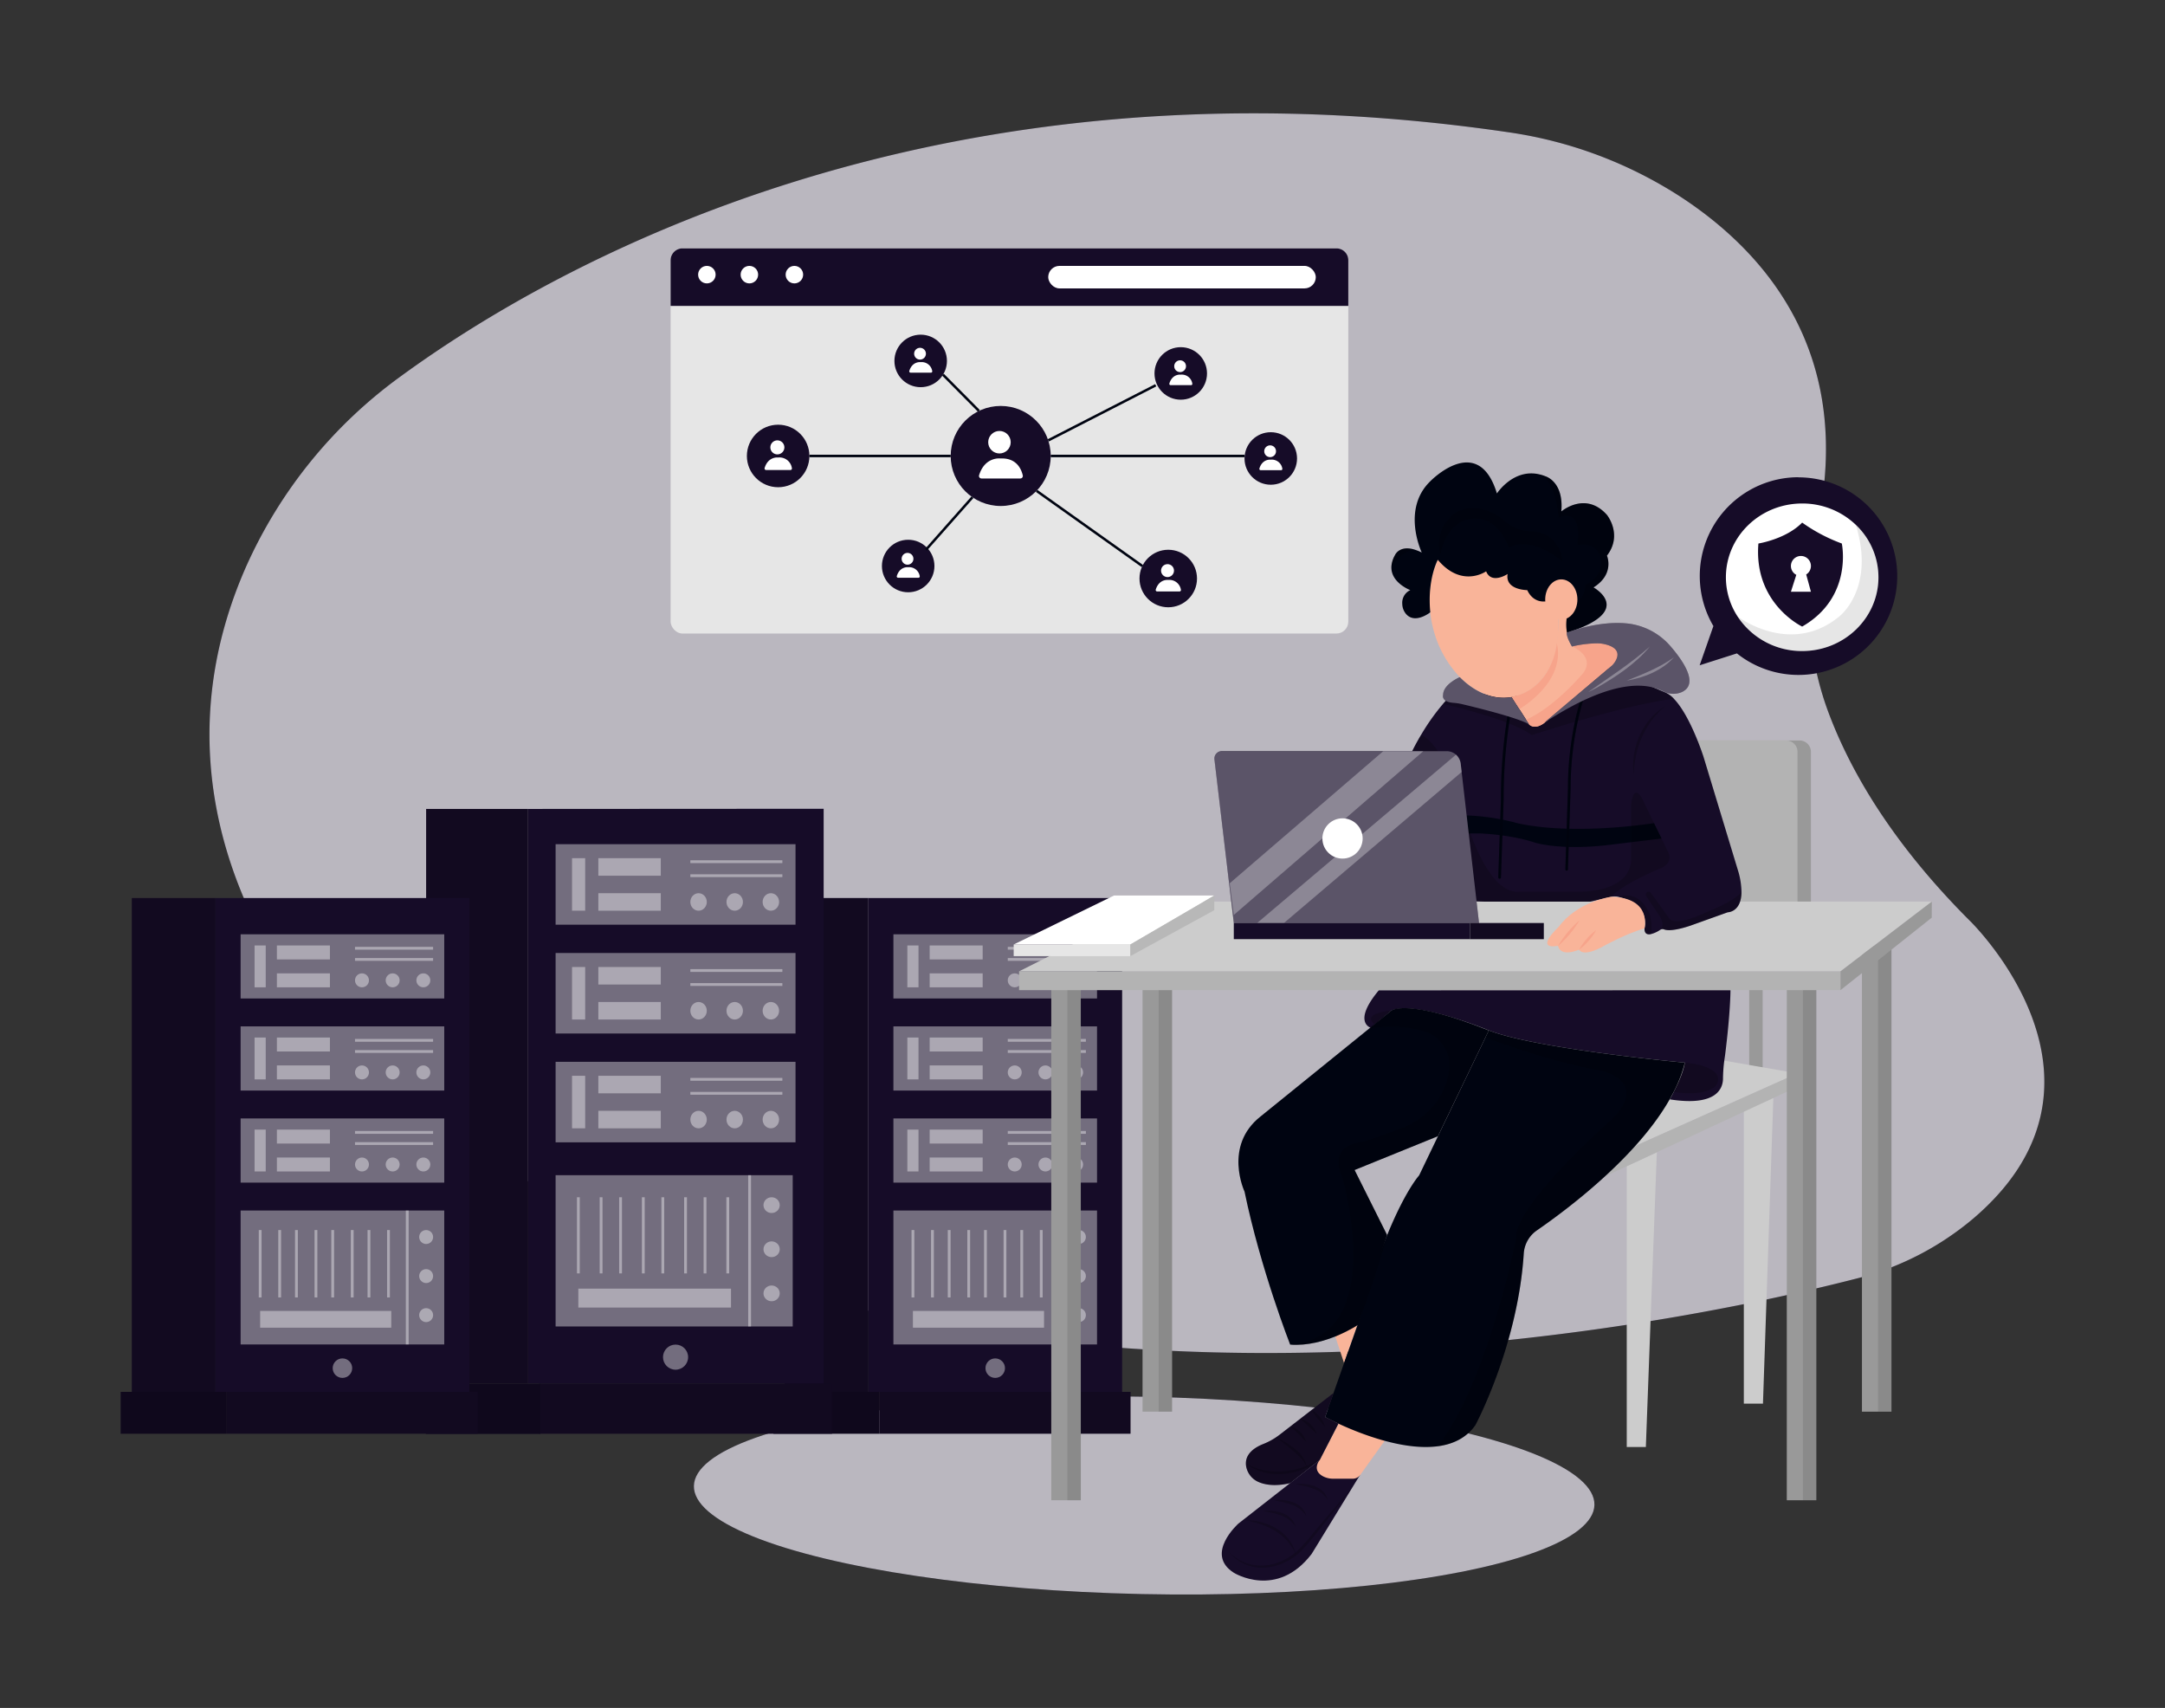 <svg xmlns="http://www.w3.org/2000/svg" width="865.76" height="682.89" viewBox="0 0 865.76 682.89"><rect x="0" y="0" width="865.76" height="682.89" fill="#333333" stroke="none"/><ellipse cx="457.57" cy="597.95" rx="39.46" ry="180.1" transform="translate(-149.94 1042.75) rotate(-88.79)" fill="#160C28"/><ellipse cx="457.57" cy="597.95" rx="39.46" ry="180.1" transform="translate(-149.94 1042.75) rotate(-88.79)" fill="#fff" opacity="0.7"/><path d="M137.8,419.74S50,336.9,98.25,226.91a189.15,189.15,0,0,1,62-76.45c60.36-44.07,213.1-131.27,442.87-97.59a171.46,171.46,0,0,1,69.2,26c33.72,22.12,69.47,62.76,54.26,132.39-5.37,24.61-4.16,50.28,4.7,73.86,8.78,23.37,25.4,52,56.36,82.95,0,0,66,63.71,1.79,118.85a117.08,117.08,0,0,1-47.39,24.38C662.06,531.78,338.57,599.77,137.8,419.74Z" fill="#160C28"/><path d="M137.8,419.74S50,336.9,98.25,226.91a189.15,189.15,0,0,1,62-76.45c60.36-44.07,213.1-131.27,442.87-97.59a171.46,171.46,0,0,1,69.2,26c33.72,22.12,69.47,62.76,54.26,132.39-5.37,24.61-4.16,50.28,4.7,73.86,8.78,23.37,25.4,52,56.36,82.95,0,0,66,63.71,1.79,118.85a117.08,117.08,0,0,1-47.39,24.38C662.06,531.78,338.57,599.77,137.8,419.74Z" fill="#fff" opacity="0.7"/><path d="M719.17,190.81a39.49,39.49,0,0,0-34,59.51L679.67,266l14.9-4.75a39.5,39.5,0,1,0,24.6-70.39Z" fill="#160C28"/><rect x="313.75" y="359.06" width="33.47" height="197.45" fill="#160C28"/><rect x="313.75" y="359.06" width="33.47" height="197.45" opacity="0.2"/><rect x="347.22" y="359.06" width="101.51" height="197.45" fill="#160C28"/><rect x="309.29" y="556.51" width="42.39" height="16.73" fill="#160C28"/><rect x="309.29" y="556.51" width="42.39" height="16.73" opacity="0.3"/><rect x="351.68" y="556.51" width="100.4" height="16.73" fill="#160C28"/><rect x="351.68" y="556.51" width="100.4" height="16.73" opacity="0.2"/><circle cx="397.98" cy="547.03" r="3.9" fill="#fff" opacity="0.4"/><rect x="357.26" y="484" width="81.43" height="53.55" fill="#fff" opacity="0.4"/><g opacity="0.4"><rect x="423.33" y="484" width="1.12" height="53.55" fill="#fff"/></g><g opacity="0.4"><rect x="364.51" y="491.81" width="1.12" height="26.95" fill="#fff"/></g><g opacity="0.4"><rect x="372.32" y="491.81" width="1.12" height="26.95" fill="#fff"/></g><g opacity="0.4"><rect x="379.01" y="491.81" width="1.12" height="26.95" fill="#fff"/></g><g opacity="0.4"><rect x="386.82" y="491.81" width="1.12" height="26.95" fill="#fff"/></g><g opacity="0.4"><rect x="393.51" y="491.81" width="1.12" height="26.95" fill="#fff"/></g><g opacity="0.4"><rect x="401.32" y="491.81" width="1.12" height="26.95" fill="#fff"/></g><g opacity="0.4"><rect x="408.02" y="491.81" width="1.12" height="26.95" fill="#fff"/></g><g opacity="0.4"><rect x="415.82" y="491.81" width="1.12" height="26.95" fill="#fff"/></g><rect x="365.07" y="524.16" width="52.43" height="6.69" fill="#fff" opacity="0.4"/><circle cx="431.44" cy="510.22" r="2.79" fill="#fff" opacity="0.41"/><circle cx="431.44" cy="525.83" r="2.79" fill="#fff" opacity="0.41"/><circle cx="431.44" cy="494.6" r="2.79" fill="#fff" opacity="0.41"/><rect x="357.26" y="447.19" width="81.43" height="25.66" fill="#fff" opacity="0.4"/><rect x="362.84" y="451.65" width="4.46" height="16.73" fill="#fff" opacity="0.4"/><rect x="371.76" y="451.65" width="21.2" height="5.58" fill="#fff" opacity="0.4"/><rect x="371.76" y="462.81" width="21.2" height="5.58" fill="#fff" opacity="0.4"/><g opacity="0.4"><rect x="403" y="452.21" width="31.23" height="1.12" fill="#fff"/></g><g opacity="0.4"><rect x="403" y="456.67" width="31.23" height="1.12" fill="#fff"/></g><rect x="357.26" y="410.38" width="81.43" height="25.66" fill="#fff" opacity="0.4"/><rect x="362.84" y="414.84" width="4.46" height="16.73" fill="#fff" opacity="0.4"/><rect x="371.76" y="414.84" width="21.2" height="5.58" fill="#fff" opacity="0.4"/><rect x="371.76" y="425.99" width="21.2" height="5.58" fill="#fff" opacity="0.4"/><g opacity="0.4"><rect x="403" y="415.4" width="31.23" height="1.12" fill="#fff"/></g><g opacity="0.4"><rect x="403" y="419.86" width="31.23" height="1.12" fill="#fff"/></g><rect x="357.26" y="373.56" width="81.43" height="25.66" fill="#fff" opacity="0.4"/><rect x="362.84" y="378.03" width="4.46" height="16.73" fill="#fff" opacity="0.4"/><rect x="371.76" y="378.03" width="21.2" height="5.58" fill="#fff" opacity="0.4"/><rect x="371.76" y="389.18" width="21.2" height="5.58" fill="#fff" opacity="0.4"/><g opacity="0.4"><rect x="403" y="378.58" width="31.23" height="1.12" fill="#fff"/></g><g opacity="0.4"><rect x="403" y="383.05" width="31.23" height="1.12" fill="#fff"/></g><circle cx="418.06" cy="391.97" r="2.79" fill="#fff" opacity="0.4"/><circle cx="430.33" cy="391.97" r="2.79" fill="#fff" opacity="0.4"/><circle cx="405.78" cy="391.97" r="2.79" fill="#fff" opacity="0.4"/><circle cx="418.06" cy="428.78" r="2.79" fill="#fff" opacity="0.4"/><circle cx="430.33" cy="428.78" r="2.79" fill="#fff" opacity="0.4"/><circle cx="405.78" cy="428.78" r="2.79" fill="#fff" opacity="0.4"/><circle cx="418.06" cy="465.6" r="2.79" fill="#fff" opacity="0.4"/><circle cx="430.33" cy="465.6" r="2.79" fill="#fff" opacity="0.4"/><circle cx="405.78" cy="465.6" r="2.79" fill="#fff" opacity="0.4"/><rect x="170.41" y="323.44" width="40.75" height="229.73" fill="#160C28"/><rect x="170.41" y="323.44" width="40.75" height="229.73" opacity="0.2"/><polygon points="211.16 323.44 329.37 323.37 329.37 553.16 211.16 553.16 211.16 323.44" fill="#160C28"/><rect x="215.59" y="553.17" width="117.13" height="20.08" fill="#160C28"/><rect x="215.59" y="553.17" width="117.13" height="20.08" opacity="0.2"/><rect x="170.31" y="553.23" width="45.74" height="20.08" fill="#160C28"/><rect x="170.31" y="553.23" width="45.74" height="20.08" opacity="0.3"/><rect x="222.18" y="337.53" width="95.94" height="32.19" fill="#fff" opacity="0.4"/><rect x="222.18" y="381.04" width="95.94" height="32.19" fill="#fff" opacity="0.4"/><rect x="228.75" y="386.64" width="5.26" height="20.99" fill="#fff" opacity="0.4"/><rect x="239.27" y="386.64" width="24.97" height="7" fill="#fff" opacity="0.4"/><rect x="239.27" y="400.63" width="24.97" height="7" fill="#fff" opacity="0.4"/><g opacity="0.4"><rect x="276.06" y="387.48" width="36.8" height="1.12" fill="#fff"/></g><g opacity="0.4"><rect x="276.06" y="393.08" width="36.8" height="1.12" fill="#fff"/></g><rect x="222.18" y="424.55" width="95.94" height="32.19" fill="#fff" opacity="0.4"/><rect x="228.75" y="430.14" width="5.26" height="20.99" fill="#fff" opacity="0.4"/><rect x="239.27" y="430.14" width="24.97" height="7" fill="#fff" opacity="0.4"/><rect x="239.27" y="444.14" width="24.97" height="7" fill="#fff" opacity="0.4"/><g opacity="0.4"><rect x="276.06" y="430.99" width="36.8" height="1.12" fill="#fff"/></g><g opacity="0.4"><rect x="276.06" y="436.58" width="36.8" height="1.12" fill="#fff"/></g><rect x="222.18" y="469.88" width="94.82" height="60.48" fill="#fff" opacity="0.4"/><g opacity="0.4"><rect x="299.2" y="469.88" width="1.12" height="60.48" fill="#fff"/></g><g opacity="0.4"><rect x="230.72" y="478.7" width="1.12" height="30.44" fill="#fff"/></g><g opacity="0.4"><rect x="239.81" y="478.7" width="1.12" height="30.44" fill="#fff"/></g><g opacity="0.4"><rect x="247.6" y="478.7" width="1.12" height="30.44" fill="#fff"/></g><g opacity="0.4"><rect x="256.69" y="478.7" width="1.12" height="30.44" fill="#fff"/></g><g opacity="0.4"><rect x="264.49" y="478.7" width="1.12" height="30.44" fill="#fff"/></g><g opacity="0.4"><rect x="273.58" y="478.7" width="1.12" height="30.44" fill="#fff"/></g><g opacity="0.4"><rect x="281.37" y="478.7" width="1.12" height="30.44" fill="#fff"/></g><g opacity="0.4"><rect x="290.47" y="478.7" width="1.12" height="30.44" fill="#fff"/></g><rect x="231.27" y="515.24" width="61.05" height="7.56" fill="#fff" opacity="0.4"/><ellipse cx="308.56" cy="499.49" rx="3.25" ry="3.15" fill="#fff" opacity="0.4"/><ellipse cx="308.56" cy="517.13" rx="3.25" ry="3.15" fill="#fff" opacity="0.4"/><ellipse cx="308.56" cy="481.85" rx="3.25" ry="3.15" fill="#fff" opacity="0.4"/><circle cx="270.15" cy="542.63" r="5.02" fill="#fff" opacity="0.4"/><rect x="52.72" y="359.06" width="33.47" height="197.45" fill="#160C28"/><rect x="52.72" y="359.06" width="33.47" height="197.45" opacity="0.2"/><rect x="86.18" y="359.06" width="101.51" height="197.45" fill="#160C28"/><rect x="48.26" y="556.51" width="42.39" height="16.73" fill="#160C28"/><rect x="48.26" y="556.51" width="42.39" height="16.73" opacity="0.3"/><rect x="90.65" y="556.51" width="100.4" height="16.73" fill="#160C28"/><rect x="90.65" y="556.51" width="100.4" height="16.73" opacity="0.2"/><circle cx="136.94" cy="547.03" r="3.9" fill="#fff" opacity="0.4"/><rect x="96.22" y="484" width="81.43" height="53.55" fill="#fff" opacity="0.4"/><g opacity="0.4"><rect x="162.29" y="484" width="1.12" height="53.55" fill="#fff"/></g><g opacity="0.4"><rect x="103.48" y="491.81" width="1.12" height="26.95" fill="#fff"/></g><g opacity="0.4"><rect x="111.28" y="491.81" width="1.12" height="26.95" fill="#fff"/></g><g opacity="0.4"><rect x="117.98" y="491.81" width="1.12" height="26.95" fill="#fff"/></g><g opacity="0.4"><rect x="125.79" y="491.81" width="1.12" height="26.95" fill="#fff"/></g><g opacity="0.4"><rect x="132.48" y="491.81" width="1.12" height="26.95" fill="#fff"/></g><g opacity="0.4"><rect x="140.29" y="491.81" width="1.12" height="26.95" fill="#fff"/></g><g opacity="0.4"><rect x="146.98" y="491.81" width="1.12" height="26.95" fill="#fff"/></g><g opacity="0.4"><rect x="154.79" y="491.81" width="1.12" height="26.95" fill="#fff"/></g><rect x="104.03" y="524.16" width="52.43" height="6.69" fill="#fff" opacity="0.4"/><circle cx="170.41" cy="510.22" r="2.79" fill="#fff" opacity="0.41"/><circle cx="170.41" cy="525.83" r="2.79" fill="#fff" opacity="0.41"/><circle cx="170.41" cy="494.6" r="2.79" fill="#fff" opacity="0.41"/><rect x="96.22" y="447.19" width="81.43" height="25.66" fill="#fff" opacity="0.4"/><rect x="101.8" y="451.65" width="4.46" height="16.73" fill="#fff" opacity="0.4"/><rect x="110.73" y="451.65" width="21.2" height="5.58" fill="#fff" opacity="0.4"/><rect x="110.73" y="462.81" width="21.2" height="5.58" fill="#fff" opacity="0.4"/><g opacity="0.4"><rect x="141.96" y="452.21" width="31.23" height="1.12" fill="#fff"/></g><g opacity="0.4"><rect x="141.96" y="456.67" width="31.23" height="1.12" fill="#fff"/></g><rect x="96.22" y="410.38" width="81.43" height="25.66" fill="#fff" opacity="0.4"/><rect x="101.8" y="414.84" width="4.46" height="16.73" fill="#fff" opacity="0.4"/><rect x="110.73" y="414.84" width="21.2" height="5.58" fill="#fff" opacity="0.4"/><rect x="110.73" y="425.99" width="21.2" height="5.58" fill="#fff" opacity="0.4"/><g opacity="0.4"><rect x="141.96" y="415.4" width="31.23" height="1.12" fill="#fff"/></g><g opacity="0.4"><rect x="141.96" y="419.86" width="31.23" height="1.12" fill="#fff"/></g><rect x="96.22" y="373.56" width="81.43" height="25.66" fill="#fff" opacity="0.4"/><rect x="101.8" y="378.03" width="4.46" height="16.73" fill="#fff" opacity="0.4"/><rect x="110.73" y="378.03" width="21.2" height="5.58" fill="#fff" opacity="0.4"/><rect x="110.73" y="389.18" width="21.2" height="5.58" fill="#fff" opacity="0.4"/><g opacity="0.4"><rect x="141.96" y="378.58" width="31.23" height="1.12" fill="#fff"/></g><g opacity="0.4"><rect x="141.96" y="383.05" width="31.23" height="1.12" fill="#fff"/></g><circle cx="157.02" cy="391.97" r="2.79" fill="#fff" opacity="0.4"/><circle cx="169.29" cy="391.97" r="2.79" fill="#fff" opacity="0.4"/><circle cx="144.75" cy="391.97" r="2.79" fill="#fff" opacity="0.4"/><circle cx="157.02" cy="428.78" r="2.79" fill="#fff" opacity="0.4"/><circle cx="169.29" cy="428.78" r="2.79" fill="#fff" opacity="0.4"/><circle cx="144.75" cy="428.78" r="2.79" fill="#fff" opacity="0.4"/><circle cx="157.02" cy="465.6" r="2.79" fill="#fff" opacity="0.4"/><circle cx="169.29" cy="465.6" r="2.79" fill="#fff" opacity="0.4"/><circle cx="144.75" cy="465.6" r="2.79" fill="#fff" opacity="0.4"/><ellipse cx="293.8" cy="360.63" rx="3.29" ry="3.5" fill="#fff" opacity="0.4"/><ellipse cx="308.26" cy="360.63" rx="3.29" ry="3.5" fill="#fff" opacity="0.4"/><ellipse cx="279.35" cy="360.63" rx="3.29" ry="3.5" fill="#fff" opacity="0.4"/><rect x="228.75" y="343.13" width="5.26" height="20.99" fill="#fff" opacity="0.4"/><rect x="239.27" y="343.13" width="24.97" height="7" fill="#fff" opacity="0.4"/><rect x="239.27" y="357.13" width="24.97" height="7" fill="#fff" opacity="0.4"/><g opacity="0.4"><rect x="276.06" y="343.97" width="36.8" height="1.12" fill="#fff"/></g><g opacity="0.4"><rect x="276.06" y="349.57" width="36.8" height="1.12" fill="#fff"/></g><ellipse cx="293.8" cy="404.13" rx="3.29" ry="3.5" fill="#fff" opacity="0.4"/><ellipse cx="308.26" cy="404.13" rx="3.29" ry="3.5" fill="#fff" opacity="0.4"/><ellipse cx="279.35" cy="404.13" rx="3.29" ry="3.5" fill="#fff" opacity="0.4"/><ellipse cx="293.8" cy="447.64" rx="3.29" ry="3.5" fill="#fff" opacity="0.4"/><ellipse cx="308.26" cy="447.64" rx="3.29" ry="3.5" fill="#fff" opacity="0.4"/><ellipse cx="279.35" cy="447.64" rx="3.29" ry="3.5" fill="#fff" opacity="0.4"/><path d="M751.17,230.81c0,16.29-13.66,29.5-30.5,29.5a30.7,30.7,0,0,1-25.85-13.85,28.62,28.62,0,0,1-4.65-15.65c0-16.29,13.66-29.5,30.5-29.5a30.92,30.92,0,0,1,21.44,8.52h0A28.91,28.91,0,0,1,751.17,230.81Z" fill="#fff"/><path d="M751.17,230.81c0,16.29-13.66,29.5-30.5,29.5a30.7,30.7,0,0,1-25.85-13.85s21.07,16.16,40.71,0c0,0,14.52-11.1,6.58-36.62A28.91,28.91,0,0,1,751.17,230.81Z" opacity="0.1"/><path d="M703.17,217.31s11-1.72,17.5-8.36a66.93,66.93,0,0,0,15.85,8.36s4.65,21.43-15.85,33.21C720.67,250.52,701.17,241.31,703.17,217.31Z" fill="#160C28"/><path d="M724.17,226.31a4,4,0,1,0-5.85,3.53l-2.15,6.75h8l-1.89-6.9A4,4,0,0,0,724.17,226.31Z" fill="#fff"/><rect x="699.49" y="393.74" width="5.37" height="37.57" fill="#999"/><polygon points="650.52 466.3 650.52 578.56 658.16 578.56 662.55 460.7 650.52 466.3" fill="#ccc"/><polygon points="697.34 444.2 697.34 561.21 704.99 561.21 709.15 438.83 697.34 444.2" fill="#ccc"/><polygon points="653.86 458.23 718.81 429.17 689.48 424.08 655.64 409.56 653.86 458.23" fill="#ccc"/><path d="M641.77,470.37l77-35.83v-5.37l-64.95,29.05S646.3,466.48,641.77,470.37Z" fill="#b3b3b3"/><path d="M679.09,296.06h40.53a4.55,4.55,0,0,1,4.55,4.55V368a0,0,0,0,1,0,0H679.09a0,0,0,0,1,0,0V296.06A0,0,0,0,1,679.09,296.06Z" fill="#999"/><rect x="420.39" y="391.6" width="11.81" height="208.25" fill="#999"/><rect x="426.83" y="391.6" width="5.37" height="208.25" opacity="0.1"/><rect x="456.89" y="392.13" width="11.81" height="172.29" fill="#999"/><rect x="463.33" y="392.13" width="5.37" height="172.29" opacity="0.1"/><rect x="714.52" y="391.6" width="11.81" height="208.25" fill="#999"/><rect x="720.96" y="391.6" width="5.37" height="208.25" opacity="0.1"/><rect x="744.57" y="378.18" width="11.81" height="186.25" fill="#999"/><rect x="751.01" y="378.18" width="5.37" height="186.25" opacity="0.1"/><path d="M673.73,296.06h40.53a4.55,4.55,0,0,1,4.55,4.55V368a0,0,0,0,1,0,0H673.73a0,0,0,0,1,0,0V296.06A0,0,0,0,1,673.73,296.06Z" fill="#b3b3b3"/><polygon points="407.51 388.38 462.9 360.49 772.51 360.49 735.99 388.38 407.51 388.38" fill="#ccc"/><path d="M527.73,583.75l-32.5,25.42s-13.65,12.15-1.85,19.66c0,0,17.18,10.74,31.13-7.51l19.38-31.64Z" fill="#160C28"/><path d="M491.24,620.25c8.05,8.67,20.57,6.86,28.45-1,3.7-3.78,7-8.33,10.52-12.3,3.08-3.62,7.51-8.78,10.65-12.28-2.81,3.74-7.06,9.09-10,12.81-3.41,4.12-6.73,8.66-10.42,12.54-8.21,8.11-21.45,9.88-29.19.27Z" opacity="0.2"/><path d="M498,607.86c6.44-.09,13.31,2.42,17.35,7.63a15.59,15.59,0,0,1,2.78,5.84l-.74-1.42a7.44,7.44,0,0,0-.8-1.37c-4-6.4-11.44-9.41-18.59-10.68Z" opacity="0.2"/><path d="M505.19,604.14c4.83-.65,11.72.93,12.89,6.4-2.61-4.61-8.09-5.41-12.89-6.4Z" opacity="0.2"/><path d="M509.49,599.85c4.82-.65,11.72.93,12.89,6.4-2.61-4.61-8.1-5.41-12.89-6.4Z" opacity="0.2"/><path d="M518.07,593.41c4.83-.65,11.72.93,12.9,6.39-2.62-4.6-8.1-5.4-12.9-6.39Z" opacity="0.2"/><path d="M535.79,568.18l-8.06,15.57s-3.32,4,1.26,6.48a8.52,8.52,0,0,0,4.06,1H541a3.61,3.61,0,0,0,2.94-1.51l9.76-13.62S540,570.82,535.79,568.18Z" fill="#f9b499"/><polygon points="533.95 534.35 537.47 544.99 542.81 529.78 533.95 534.35" fill="#f9b499"/><path d="M696.4,356.52c0,8.24-5.5,8.24-5.5,8.24l-15,5.37c-6.69,2.23-9.44,1.89-10.51,1.46a1.57,1.57,0,0,0-1.35.11.26.26,0,0,1-.09.05,11.53,11.53,0,0,1-3.82,1.75h0c-2.88.58-2.48-2.31-2.48-2.31a10.91,10.91,0,0,0,.21-1.54,9.9,9.9,0,0,0-5.8-9.36,26,26,0,0,0-4.78-1.69,6.38,6.38,0,0,0-3.07,0l-8.33,1.91H594l-38.38-1.1a98.23,98.23,0,0,1,12.59-65.48,86.8,86.8,0,0,1,8.82-12.47c.72-.84,1.14-1.27,1.14-1.27l2.37-3.43s32,2.14,32.36,1.07,22.16-14,22.16-14l30.76,13a10.53,10.53,0,0,1,3.59,2.6c6.61,6.84,11.81,23.16,11.81,23.16l14,46.16A31,31,0,0,1,696.4,356.52Z" fill="#160C28"/><path d="M661.42,329.11s-30.73,5-53.74.22c-.59-.12-1.17-.27-1.75-.43a89.29,89.29,0,0,0-27.74-2.78l-22.06-.18-1.09,7.3h36.87s12,.39,21.7,3.61c0,0,9.66,3.22,29,1.07l21.82-2.66Z" fill="#000411"/><path d="M669.43,279.34c-20.39,2.59-56.89,14.57-56.89,14.57-8.59-6.44-35.49-12.47-35.49-12.47.72-.84,1.14-1.27,1.14-1.27l2.37-3.43s32,2.14,32.36,1.07,22.16-14,22.16-14l30.76,13A10.53,10.53,0,0,1,669.43,279.34Z" opacity="0.2"/><path d="M605.73,278.44c-.41.1-.82.2-1.24.26-7.26,1.28-14.75-1.87-20.74-8A43.14,43.14,0,0,1,573,250.86c-4.58-18.57,2.63-36.33,16.13-39.66s28.13,9,32.72,27.59S619.23,275.12,605.73,278.44Z" fill="#f9b499"/><ellipse cx="624.88" cy="239.17" rx="1.61" ry="3.22" fill="none" stroke="red" stroke-miterlimit="10" stroke-width="0.75"/><path d="M637.23,234.87s17.17,9.45-10.74,18.14a16,16,0,0,1-.53-3.65,15.5,15.5,0,0,1,.53-4.54l-8.58-4.36s-4.67.85-7.18-4.51c0,0-8.93,0-7.85-6.45,0,0-6.44,4.3-8.59-1.07,0,0-9.69,6.88-19.33-4.61,0,0-4.29,7.83-3,21,0,0-6.35,5.08-9.93.38a6.46,6.46,0,0,1-1.28-3.77,5.55,5.55,0,0,1,3.22-5.48s-7.77-2.9-7.57-9.29a10.39,10.39,0,0,1,1.42-4.67s1.61-4,7.62-2.31h0a18.89,18.89,0,0,1,3.11,1.24s-8.22-17.26,3.4-28.49c0,0,19.14-19.82,26.65,4.87,0,0,6.56-10.14,17.06-7.62h0a15.76,15.76,0,0,1,2.25.72s7.51,2,6.44,14.1c0,0,9.66-8.28,18.25,1.38,0,0,6.44,7.89,0,16.28C642.6,222.17,645.82,229.5,637.23,234.87Z" fill="#000411"/><path d="M576,221.72s-3.22-10.46,6.44-16.9c0,0,6.93-4.52,16.49,1.45a23.89,23.89,0,0,1,2.73,2.07,16.44,16.44,0,0,0,10.59,4.11s11-.47,12.59,12.05c0,0-12.34-10.72-21.47-5.54,0,0-4.83-15.22-17.71-10.92C585.7,208,578.19,210.18,576,221.72Z" opacity="0.2"/><path d="M565.41,219.68c-5.22.93-9,7-9,7a10.39,10.39,0,0,1,1.42-4.67S559.4,218,565.41,219.68Z" opacity="0.2"/><path d="M637.23,234.87s17.17,9.45-10.74,18.14a7.54,7.54,0,0,1-.53-3.65,7.64,7.64,0,0,1,.53-2.07l4.3-6.83h0c3.22-1.93,3.22-6.66,3.22-6.66a10.36,10.36,0,0,0,4.62-3.63,8.72,8.72,0,0,0,1.1-8.24c-2.23-5.68-8.94-4.09-8.94-4.09,2.14-16-7.52-10.85-7.52-10.85-1-14.52-7.22-17.15-7.61-17.3a15.76,15.76,0,0,1,2.25.72s7.51,2,6.44,14.1c0,0,9.66-8.28,18.25,1.38,0,0,6.44,7.89,0,16.28C642.6,222.17,645.82,229.5,637.23,234.87Z" opacity="0.2"/><path d="M644.74,266l-26.83,22.77c-4.3,3.45-6.45.85-6.45.85l-1.19-1.87-5.78-9.05c20.39-4.65,18.66-31.41,18.66-31.41h3.34a17.67,17.67,0,0,0,2.15,11.2c3.91-1.57,9-1.42,11.4-1.23a14.93,14.93,0,0,1,2.89.49C651.56,260.15,644.74,266,644.74,266Z" fill="#f9b499"/><path d="M644.74,266l-26.83,22.77c-4.3,3.45-6.45.85-6.45.85l-1.19-1.87c11.69-5.09,23-18.83,23-18.83,4.06-5.95-2.64-9.53-4.25-10.28a.16.16,0,0,1,0-.29c3.85-1.42,8.68-1.27,11-1.09a14.93,14.93,0,0,1,2.89.49C651.56,260.15,644.74,266,644.74,266Z" fill="#f7a48b"/><path d="M604.49,278.7l3.07,4.81s18.65-10.53,15-26.36C622.6,257.15,621.13,275.3,604.49,278.7Z" fill="#f7a48b"/><path d="M584.63,277.81a55.48,55.48,0,0,1,18.78,6.51" fill="none" stroke="red" stroke-miterlimit="10" stroke-width="0.75"/><path d="M696.4,356.52c0,8.24-5.5,8.24-5.5,8.24l-15,5.37c-6.69,2.23-9.44,1.89-10.51,1.46a1.57,1.57,0,0,0-1.35.11c.35-.25,1.68-1.46-.09-5l-5.62-8.42a1.12,1.12,0,0,1,.39-1.6,1.06,1.06,0,0,1,.54-.14,1.13,1.13,0,0,1,.92.46l7.13,9.93s1.08,4.29,15-2.15C682.31,364.76,694.38,360.08,696.4,356.52Z" opacity="0.2"/><path d="M660.1,373.5h0c-2.88.58-2.48-2.31-2.48-2.31a10.91,10.91,0,0,0,.21-1.54,9.9,9.9,0,0,0-5.8-9.36,26,26,0,0,0-4.78-1.69s8.23-3.51,12.52,7.22C659.77,365.83,661.09,370.47,660.1,373.5Z" opacity="0.2"/><path d="M663,347.59s-14,5.88-18.81,11l-8.33,1.91H594l-38.38-1.1a98.23,98.23,0,0,1,12.59-65.48c.3,0,8.88,2.15,17.47,32.21,0,0,8.52,31.81,22,30.4h23.49s21.09.73,21.09-13.23V321.82s.65-8.42,4.09-3.13l10.93,22.45S669.43,345.44,663,347.59Z" opacity="0.2"/><path d="M666.21,282.1c-8.42,6.71-12.77,17.28-12.88,27.91-.1-1.33-.27-2.68-.25-4,0-9.45,4.89-19.05,13.13-23.89Z" opacity="0.2"/><path d="M626.49,348.12h0a.54.54,0,0,1-.52-.55L627,315.36c0-21.29,5.34-36.51,5.4-36.66a.53.53,0,0,1,.68-.32.54.54,0,0,1,.33.68c-.05.15-5.34,15.2-5.34,36.32L627,347.6A.54.54,0,0,1,626.49,348.12Z" fill="#000411"/><path d="M599.66,351.34h0a.54.54,0,0,1-.52-.55l1.07-31.13a207.59,207.59,0,0,1,2.7-33.9.53.53,0,0,1,.62-.43.54.54,0,0,1,.43.63,207.15,207.15,0,0,0-2.67,33.72l-1.08,31.15A.54.54,0,0,1,599.66,351.34Z" fill="#000411"/><g opacity="0.2"><path d="M626.49,348.12h0a.54.54,0,0,1-.52-.55L627,315.36c0-21.29,5.34-36.51,5.4-36.66a.53.53,0,0,1,.68-.32.54.54,0,0,1,.33.68c-.05.15-5.34,15.2-5.34,36.32L627,347.6A.54.54,0,0,1,626.49,348.12Z"/><path d="M599.66,351.34h0a.54.54,0,0,1-.52-.55l1.07-31.13a207.59,207.59,0,0,1,2.7-33.9.53.53,0,0,1,.62-.43.54.54,0,0,1,.43.63,207.15,207.15,0,0,0-2.67,33.72l-1.08,31.15A.54.54,0,0,1,599.66,351.34Z"/></g><path d="M692,395.89c0,.17,0,8.76-2.13,25.76l-.35,2.43a60.81,60.81,0,0,0-.51,7.27c-.07,3.84-2.57,11.15-21.3,8.21.48-.83.94-1.65,1.35-2.49.13-.23.24-.45.36-.68,1.57-3,3.69-7.58,4.35-11.51,0,0-59-5.37-78.37-12.89,0,0-28.3-11.8-38.85-8.05l-8.38,7s-7.51-2.15,3.22-15Z" fill="#160C28"/><path d="M673.73,424.88s13.8.92,13.29,7a4.08,4.08,0,0,1-1.61,2.85c-1.84,1.41-6.25,3.29-16.15,1.89A63.05,63.05,0,0,0,673.73,424.88Z" opacity="0.2"/><path d="M549.77,409.56s-6.33-4,6.75-5.62Z" opacity="0.2"/><path d="M673.73,424.88a54,54,0,0,1-4.35,11.51c-.12.23-.23.45-.36.68-.22.43-.44.82-.62,1.15s-.47.89-.73,1.34C654.37,463,626.11,484,614.61,491.93a12.19,12.19,0,0,0-5.27,9.22C607,538,590,569.79,590,569.79c-3.61,5.17-9,7.66-15,8.46-19.1,2.58-45.12-11.68-45.12-11.68l14-39.72c11.8-44,23.61-56.89,23.61-56.89L594,414.84l1.37-2.85C614.69,419.51,673.73,424.88,673.73,424.88Z" fill="#000411"/><path d="M673.73,424.88a54,54,0,0,1-4.35,11.51c-.12.23-.23.45-.36.68-.22.43-.44.82-.62,1.15s-.47.89-.73,1.34C654.37,463,626.11,484,614.61,491.93a12.19,12.19,0,0,0-5.27,9.22C607,538,590,569.79,590,569.79c-3.61,5.17-9,7.66-15,8.46,20-25.72,31.27-83,31.27-83-.89-13.33,38.47-47.86,38.47-47.86,15-15-4.29-19.32-4.29-19.32-17.27-2.73-39.92-10.85-46.46-13.26l1.37-2.85C614.69,419.51,673.73,424.88,673.73,424.88Z" opacity="0.2"/><path d="M575,454.29l-33.31,13.52,13,26s-5.54,16.19-11.4,35.76c0,0-13.42,9.12-27.37,8.05,0,0-11.81-30.06-18.25-61.19,0,0-8.59-18.25,6.44-30.06l43.46-35.17,8.93-7.23s6.65-4.83,38.85,8.05Z" fill="#000411"/><path d="M533.24,557,512,573.42a27.32,27.32,0,0,1-6.8,3.93c-3.21,1.25-7.85,4-6.84,9.17a8.46,8.46,0,0,0,5.07,6.1c2.54,1.06,6.58,1.77,12.53.37l11.8-9.24,7.47-14.54-5.32-2.64Z" fill="#160C28"/><path d="M533.24,557,512,573.42a27.32,27.32,0,0,1-6.8,3.93c-3.21,1.25-7.85,4-6.84,9.17a8.46,8.46,0,0,0,5.07,6.1c2.54,1.06,6.58,1.77,12.53.37l11.8-9.24,7.47-14.54-5.32-2.64Z" opacity="0.2"/><path d="M575,454.29l-33.31,13.52,13,26a370.36,370.36,0,0,1-11.89,36s-12.93,8.88-26.88,7.81c39.71-3.22,20.78-67.22,20.78-67.22-4.38-9.78,2.18-12.65,6.17-13.48a54,54,0,0,0,7.51-2.12l10.05-3.7a29.53,29.53,0,0,0,16.92-15.53,27.2,27.2,0,0,0,2.23-8.31,14.25,14.25,0,0,0-10.3-15c-8.42-2.48-16.86-1.84-21.71-1.1l8.93-7.23s6.65-4.83,38.85,8.05Z" opacity="0.2"/><path d="M498.19,585.16c8,4.49,17.84,3.92,26,.25,1.19-.51,2.33-1.14,3.53-1.66-1.07.73-2.17,1.45-3.3,2.13-8,4.53-18.78,5.1-26.24-.72Z" opacity="0.2"/><path d="M510.28,574.64c4.14,1.84,12.18,6.84,12.1,11.9-.72-2.81-3.3-4.59-5.35-6.46s-4.5-3.57-6.75-5.44Z" opacity="0.2"/><path d="M515.93,570.37c3.09.44,5.52,3.24,6.45,6.1-2.23-2.05-4-4.27-6.45-6.1Z" opacity="0.2"/><path d="M520,567.26a9.57,9.57,0,0,1,6.62,6.16c-2.18-2.19-4.35-4-6.62-6.16Z" opacity="0.2"/><path d="M524.52,563.73a11.81,11.81,0,0,1,5.36,6.61,29,29,0,0,1-5.36-6.61Z" opacity="0.2"/><rect x="407.51" y="388.38" width="328.48" height="7.51" fill="#b3b3b3"/><polygon points="735.99 388.38 735.99 395.89 772.48 366.91 772.51 360.49 735.99 388.38" fill="#999"/><path d="M493.38,369.06h98.07l-7.33-63.75a5.59,5.59,0,0,0-5.56-5h-90a3,3,0,0,0-2.93,3.31Z" fill="#160C28"/><path d="M591.46,369.06H493.38l-7.77-65.4a3,3,0,0,1,2.94-3.31h90a5.59,5.59,0,0,1,5.56,5Z" fill="#fff" opacity="0.3"/><polygon points="569.16 300.35 493.38 365.83 491.75 353.16 553.14 300.35 569.16 300.35" fill="#fff" opacity="0.3"/><path d="M502.7,369.06l79.54-67.32a5.93,5.93,0,0,1,1.88,3.57l.39,3.34-71.09,60.41Z" fill="#fff" opacity="0.3"/><rect x="493.38" y="369.06" width="94.46" height="6.44" fill="#160C28"/><rect x="587.85" y="369.06" width="29.49" height="6.44" fill="#160C28"/><rect x="587.85" y="369.06" width="29.49" height="6.44" opacity="0.2"/><polygon points="405.36 377.64 452.01 377.64 485.59 358.06 445.48 358.06 405.36 377.64" fill="#fff"/><rect x="405.36" y="377.64" width="46.65" height="4.65" fill="#e6e6e6"/><polygon points="485.59 358.06 485.59 363.92 452.01 382.29 452.01 377.64 485.59 358.06" fill="#ccc"/><polygon points="485.59 358.06 485.59 363.92 452.01 382.29 452.01 377.64 485.59 358.06" opacity="0.1"/><path d="M644.18,358.58s-13.46,1.87-20.94,12.08c0,0-10,9.15-.18,7.53,0,0,.47,4.68,8.39,1.53,0,0,1.37,3.31,10-1.53,0,0,8.65-4.84,16.16-7C657.62,371.2,660.8,358.84,644.18,358.58Z" fill="#f9b499"/><path d="M631.61,368a40.32,40.32,0,0,1-8.55,10.21A40.49,40.49,0,0,1,631.61,368Z" fill="#f7a48b"/><path d="M631.45,379.72a24.81,24.81,0,0,1,6.84-7.82,24.56,24.56,0,0,1-6.84,7.82Z" fill="#f7a48b"/><ellipse cx="624.35" cy="239.7" rx="6.44" ry="8.05" fill="#f9b499"/><path d="M626.49,253s12.2-4.93,24.25-3.72a26.56,26.56,0,0,1,17.33,9.17c4.85,5.6,11.54,15.1,4.38,18.3a8.59,8.59,0,0,1-7.29-.33c-5-2.49-17.92-6.91-47.79,12.65L644.74,266s6.48-6.48-3.5-8.53a13.52,13.52,0,0,0-2.62-.25,46.13,46.13,0,0,0-10,1.27S626.49,255.05,626.49,253Z" fill="#160C28"/><path d="M626.49,253s12.2-4.93,24.25-3.72a26.56,26.56,0,0,1,17.33,9.17c4.85,5.6,11.54,15.1,4.38,18.3a8.59,8.59,0,0,1-7.29-.33c-5-2.49-17.92-6.91-47.79,12.65L644.74,266s6.48-6.48-3.5-8.53a13.52,13.52,0,0,0-2.62-.25,46.13,46.13,0,0,0-10,1.27S626.49,255.05,626.49,253Z" fill="#fff" opacity="0.3"/><path d="M659.77,258.49c-5.73,6.95-13.48,12.06-21.25,16.49-1.15.58-2.28,1.2-3.44,1.76,8.36-5.91,17-11.41,24.69-18.25Z" fill="#fff" opacity="0.3"/><path d="M669.43,262.78c-4.81,5.33-11.95,8.19-18.91,9.35,6.47-2.57,13.26-5.24,18.91-9.35Z" fill="#fff" opacity="0.3"/><path d="M611.46,289.62c-4.43-2.66-21.36-6.8-27.08-8.15A23.68,23.68,0,0,0,581,281c-4.81-.45-3.91-3.16-3.91-3.16,0-4.29,6.64-7.08,6.64-7.08,6,6.1,13.48,9.25,20.74,8Z" fill="#160C28"/><path d="M611.46,289.62c-4.43-2.66-21.36-6.8-27.08-8.15A23.68,23.68,0,0,0,581,281c-4.81-.45-3.91-3.16-3.91-3.16,0-4.29,6.64-7.08,6.64-7.08,6,6.1,13.48,9.25,20.74,8Z" fill="#fff" opacity="0.3"/><circle cx="536.86" cy="335.24" r="8.05" fill="#fff"/><rect x="268.17" y="99.31" width="271" height="154" rx="4.76" fill="#e6e6e6"/><path d="M539.17,104.07v18.24h-271V104.07a4.76,4.76,0,0,1,4.76-4.76H534.41A4.76,4.76,0,0,1,539.17,104.07Z" fill="#160C28"/><rect x="419.17" y="106.31" width="107" height="9" rx="4.5" fill="#fff"/><circle cx="282.67" cy="109.81" r="3.5" fill="#fff"/><circle cx="299.67" cy="109.81" r="3.5" fill="#fff"/><circle cx="317.67" cy="109.81" r="3.5" fill="#fff"/><circle cx="368.17" cy="144.31" r="10.5" fill="#160C28"/><circle cx="367.91" cy="141.42" r="2.36" fill="#fff"/><path d="M364.13,149h8.15a.51.51,0,0,0,.51-.63,4.24,4.24,0,0,0-4.62-3.57s-3.31-.47-4.55,3.52A.53.53,0,0,0,364.13,149Z" fill="#fff"/><circle cx="363.17" cy="226.31" r="10.5" fill="#160C28"/><circle cx="362.91" cy="223.42" r="2.36" fill="#fff"/><path d="M359.13,231h8.15a.51.51,0,0,0,.51-.63,4.24,4.24,0,0,0-4.62-3.57s-3.31-.47-4.55,3.52A.53.53,0,0,0,359.13,231Z" fill="#fff"/><circle cx="472.17" cy="149.31" r="10.5" fill="#160C28"/><circle cx="471.91" cy="146.42" r="2.36" fill="#fff"/><path d="M468.13,154h8.15a.51.51,0,0,0,.51-.63,4.24,4.24,0,0,0-4.62-3.57s-3.31-.47-4.55,3.52A.53.53,0,0,0,468.13,154Z" fill="#fff"/><circle cx="508.17" cy="183.31" r="10.5" fill="#160C28"/><circle cx="507.91" cy="180.42" r="2.36" fill="#fff"/><path d="M504.13,188h8.15a.51.51,0,0,0,.51-.63,4.24,4.24,0,0,0-4.62-3.57s-3.31-.47-4.55,3.52A.53.53,0,0,0,504.13,188Z" fill="#fff"/><circle cx="467.17" cy="231.31" r="11.5" fill="#160C28"/><circle cx="466.88" cy="228.15" r="2.59" fill="#fff"/><path d="M462.74,236.48h8.93a.56.56,0,0,0,.56-.69,4.66,4.66,0,0,0-5.06-3.91s-3.63-.51-5,3.86A.58.58,0,0,0,462.74,236.48Z" fill="#fff"/><circle cx="311.17" cy="182.31" r="12.5" fill="#160C28"/><circle cx="310.86" cy="178.87" r="2.81" fill="#fff"/><path d="M306.36,187.93h9.7a.61.61,0,0,0,.61-.75,5,5,0,0,0-5.5-4.25s-3.94-.56-5.41,4.19A.63.63,0,0,0,306.36,187.93Z" fill="#fff"/><rect x="420.17" y="181.81" width="77.5" height="1" fill="#000411"/><rect x="323.67" y="181.81" width="56.5" height="1" fill="#000411"/><rect x="383.78" y="146.86" width="1" height="20.4" transform="translate(0.88 316.25) rotate(-44.78)" fill="#000411"/><rect x="365.54" y="208.8" width="28.05" height="1" transform="translate(-28.75 354.77) rotate(-48.48)" fill="#000411"/><rect x="416.51" y="164.55" width="48.31" height="1" transform="translate(-26.77 219.2) rotate(-27.14)" fill="#000411"/><rect x="435.17" y="185.32" width="1" height="51.91" transform="translate(11.09 444.04) rotate(-54.6)" fill="#000411"/><circle cx="400.17" cy="182.31" r="20" fill="#160C28"/><circle cx="399.67" cy="176.81" r="4.5" fill="#fff"/><path d="M392.47,191.31H408a1,1,0,0,0,1-1.21c-.51-2.3-2.35-7.06-8.81-6.79,0,0-6.31-.9-8.66,6.7A1,1,0,0,0,392.47,191.31Z" fill="#fff"/></svg>